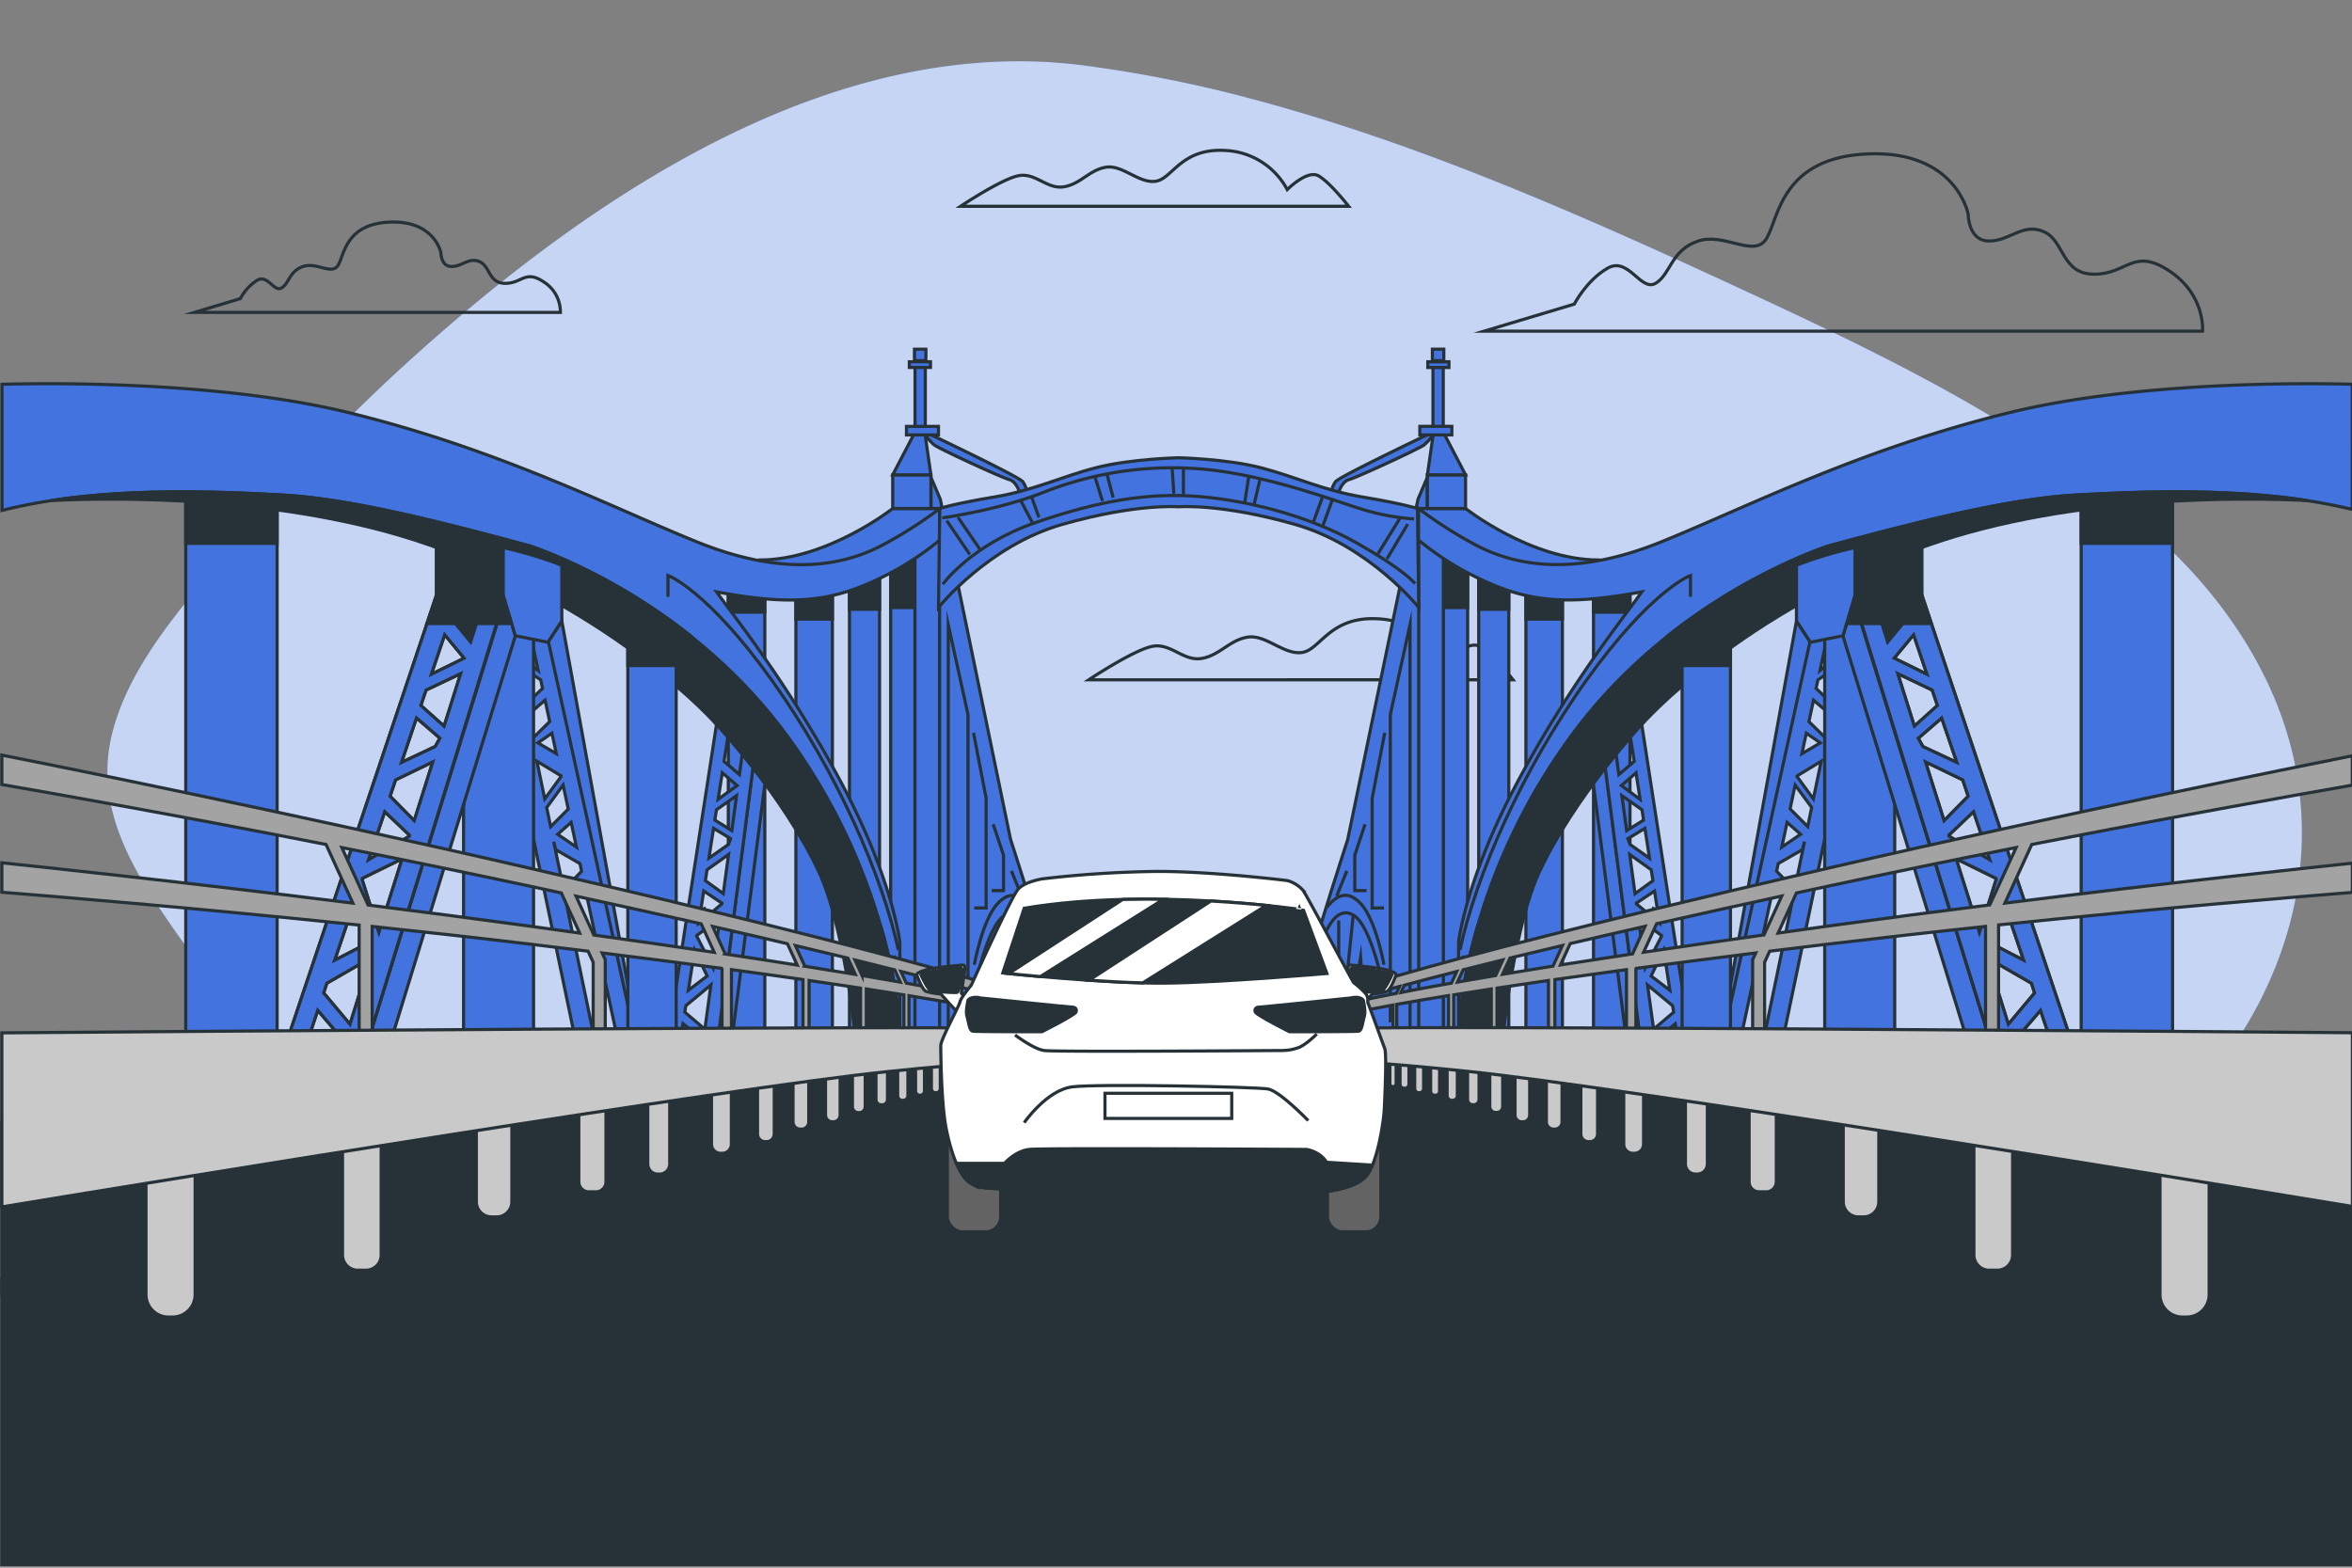 <svg xmlns="http://www.w3.org/2000/svg" viewBox="0 0 750 500"><rect x="0" y="0" width="750" height="500" fill="#808080" stroke="none"/><g id="freepik--background-simple--inject-16"><path d="M680.43,164.7c-37.32-31.27-82-52.49-126.27-73-49.65-23-101.47-45.92-154.66-60.07a415.13,415.13,0,0,0-54-10.77c-80.14-10.31-156.82,42-212.31,91.77a578.64,578.64,0,0,0-61.5,64.28C58.06,193.65,41.74,211.54,36,233c-6.78,25.17,7.38,46.26,21.49,66.29,11.31,16.06,23,31.2,37.22,45.08A304.8,304.8,0,0,0,212,415.47c82.13,27.08,173.31,16.81,257.66,7q7.14-.82,14.27-1.72c52.08-6.55,103.84-11,153.43-29.27,72-26.54,120.5-104.47,84.47-176.28C712,195.52,697.51,179,680.43,164.7Z" style="fill:#4273DF"></path><path d="M680.43,164.7c-37.32-31.27-82-52.49-126.27-73-49.65-23-101.47-45.92-154.66-60.07a415.13,415.13,0,0,0-54-10.77c-80.14-10.31-156.82,42-212.31,91.77a578.64,578.64,0,0,0-61.5,64.28C58.06,193.65,41.74,211.54,36,233c-6.78,25.17,7.38,46.26,21.49,66.29,11.31,16.06,23,31.2,37.22,45.08A304.8,304.8,0,0,0,212,415.47c82.13,27.08,173.31,16.81,257.66,7q7.14-.82,14.27-1.72c52.08-6.55,103.84-11,153.43-29.27,72-26.54,120.5-104.47,84.47-176.28C712,195.52,697.51,179,680.43,164.7Z" style="fill:#fff;opacity:0.7"></path></g><g id="freepik--Clouds--inject-16"><path d="M461.06,211a25.76,25.76,0,0,0-21.41-13.62c-15.57-1-18.49,9.73-24.33,10.7s-11.68-5.83-17.52-4.86S389,209,383.2,210s-9.73-4.87-15.57-3.89-20.44,10.7-20.44,10.7H482.47s-6.81-8.76-10.7-10.7S461.06,211,461.06,211Z" style="fill:none;stroke:#263238;stroke-miterlimit:10"></path><path d="M627.6,68.24S623.77,48.11,596,49.07s-28.76,20.13-32.6,26.84-13.42-1.92-22,1-8.63,10.54-13.42,13.42-8.63-8.63-15.34-4.8S502,97,502,97l-28.75,8.62h229.1s1-11.5-10.54-19.17-13.42,1-24,1-9.42-10.71-16.13-13.58-10.71,3-17.42,3S627.6,68.24,627.6,68.24Z" style="fill:none;stroke:#263238;stroke-miterlimit:10"></path><path d="M140.59,80.6s-2-10.25-16.12-9.77-14.65,10.26-16.6,13.68-6.84-1-11.23.48-4.39,5.38-6.84,6.84S85.41,87.44,82,89.39a15.59,15.59,0,0,0-5.37,5.86L62,99.64h116.7a11.32,11.32,0,0,0-5.37-9.76c-5.86-3.91-6.83.49-12.2.49s-4.8-5.46-8.22-6.92S147.42,85,144,85,140.59,80.6,140.59,80.6Z" style="fill:none;stroke:#263238;stroke-miterlimit:10"></path><path d="M410.47,60.47A23.57,23.57,0,0,0,390.88,48c-14.24-.89-16.91,8.9-22.25,9.79s-10.69-5.34-16-4.45-8,5.34-13.35,6.23S330.35,55.13,325,56s-18.69,9.79-18.69,9.79H430.06s-6.24-8-9.8-9.79S410.47,60.47,410.47,60.47Z" style="fill:none;stroke:#263238;stroke-miterlimit:10"></path></g><g id="freepik--Bridge--inject-16"><polygon points="0.59 412.75 357.39 338.18 346.41 332.62 310.02 334.72 0.59 358.02 0.59 412.75" style="fill:#263238;stroke:#263238;stroke-miterlimit:10"></polygon><polygon points="750.13 343.58 447.68 333.06 410.38 330.96 399.14 336.52 750.13 410.1 750.13 343.58" style="fill:#263238;stroke:#263238;stroke-miterlimit:10"></polygon><path d="M750.13,407.3c-39.8-9.89-162-39.9-228.38-52.18C441.65,340.31,402.3,337.7,402.3,337.7H350.37S311,340.31,230.91,355.12C163.37,367.61,38.2,398.43.59,407.79V499H750.13Z" style="fill:#263238;stroke:#263238;stroke-miterlimit:10"></path><path d="M295.07,137.81s30.05,14.26,31.1,15.84a10.49,10.49,0,0,1,1.4,3.33l-2.28.7s-.87-4-3.5-4.73-21.92-9.64-23.85-11a18.76,18.76,0,0,1-3.79-4.56Z" style="fill:#4273DF;stroke:#263238;stroke-miterlimit:10"></path><path d="M296.84,152.17l3,7.05,22.4,108.47s10.57,32.72,12.33,40,2.7,24.31,2.7,24.31h-40Z" style="fill:#4273DF;stroke:#263238;stroke-miterlimit:10"></path><rect x="232.24" y="185.73" width="11.64" height="144.4" style="fill:#4273DF;stroke:#263238;stroke-miterlimit:10"></rect><rect x="232.24" y="185.73" width="11.64" height="9.52" style="fill:#263238;stroke:#263238;stroke-miterlimit:10"></rect><rect x="253.79" y="185.73" width="11.64" height="144.4" style="fill:#4273DF;stroke:#263238;stroke-miterlimit:10"></rect><rect x="253.79" y="185.73" width="11.64" height="11.73" style="fill:#263238;stroke:#263238;stroke-miterlimit:10"></rect><rect x="270.88" y="181.34" width="9.59" height="148.78" style="fill:#4273DF;stroke:#263238;stroke-miterlimit:10"></rect><rect x="270.88" y="181.34" width="9.59" height="12.99" style="fill:#263238;stroke:#263238;stroke-miterlimit:10"></rect><rect x="284.01" y="169.43" width="7.85" height="160.69" style="fill:#4273DF;stroke:#263238;stroke-miterlimit:10"></rect><rect x="284.01" y="169.43" width="7.85" height="24.35" style="fill:#263238;stroke:#263238;stroke-miterlimit:10"></rect><rect x="291.76" y="169.43" width="7.85" height="160.69" style="fill:#4273DF;stroke:#263238;stroke-miterlimit:10"></rect><path d="M299.67,162.18h-15S263.8,178.6,242.26,178.6v10.54s23.78-.22,39.49-9.2S299.67,162.18,299.67,162.18Z" style="fill:#4273DF;stroke:#263238;stroke-miterlimit:10"></path><rect x="59.23" y="154.61" width="29.14" height="193.96" style="fill:#4273DF;stroke:#263238;stroke-miterlimit:10"></rect><rect x="59.23" y="154.61" width="29.14" height="18.7" style="fill:#263238;stroke:#263238;stroke-miterlimit:10"></rect><polygon points="241.97 230.25 228.51 334.55 232.97 334.75 245.62 236.75 241.97 230.25" style="fill:#4273DF;stroke:#263238;stroke-miterlimit:10"></polygon><path d="M238,230.74l-2.21,16.31-4.91-4.22,2-12.75-4.25,0L212.43,335.2l4.11-.71,1.25-8,6.47,5.36L224,334l4.53.57L242,230.25Zm-10.6,78-5.24-10.17,0-.2,7.35-5.33Zm-1.9,2.55-6,4.56,2-12.85Zm4.68-23-7.37,6.15,1.6-10.26,5.8,3.88Zm-5.25-7.41.54-3.48,6.85-4.88L230.63,285Zm1.12-7.18,1.49-9.51,5.41,3.27-.64,1.85Zm1.9-12.15.52-3.29,6.4-4.51-1.51,11.17Zm7.1-11L229,254.92l1.32-8.45Zm-10.29,77.7-6.39-5.42.33-2.07,8-6.63Z" style="fill:#4273DF;stroke:#263238;stroke-miterlimit:10"></path><polygon points="174.7 204.88 200.5 331.17 200.5 315.76 179.15 198.07 174.7 204.88" style="fill:#4273DF;stroke:#263238;stroke-miterlimit:10"></polygon><path d="M174,200.64l-11.21-3.47L157,204.71l26.5,127,19.58,2Zm-1,18.92-5.41,5.16-2.67-12.85,7.49,4.95Zm.81,3.76,1.47,6.84-5.45,5.34-1.55-7.45ZM176,233.85l1.4,6.52-5.88-3.44Zm2.93,13.6,0,.21-5.22,7.14-2.5-12Zm.63,2.94,1.65,7.65-5.62,5.62-1.27-6.1Zm2.56,11.9,1.7,7.89-6-4.09ZM177.21,271l7.72,4.44.53,2.44-5.72,5.89-3.18-15.33Zm-8-68.3,2.41,11.17-7.74-6.28-1.4-6.73Zm11.45,85.77,5.7-6.17,10.79,50.08-7.55-.82Z" style="fill:#4273DF;stroke:#263238;stroke-miterlimit:10"></path><rect x="147.82" y="175.21" width="22.32" height="164.12" style="fill:#4273DF;stroke:#263238;stroke-miterlimit:10"></rect><path d="M271.78,188.13a93.7,93.7,0,0,0,27.89-15.88V162.18a133.67,133.67,0,0,1-17.92,11.48c-16.6,9-36.75,8.43-59.69-.9-27.86-11.32-63.4-29.57-111-41.19-42.34-10.33-98.44-9.34-110.42-9v40.23c27-6.81,58.6-6.69,89.89-4.89,21.84,1.25,51.81,9,78.85,16.32,12.34,4.37,53,21.11,81.92,60.77,34.48,47.26,35.64,93.75,35.64,93.75V300.48s-2.24-19.93-18.51-50.53-33.4-52.13-38.44-59.11l-1.49-2.07C247.75,192.35,259.54,192.31,271.78,188.13Z" style="fill:#4273DF;stroke:#263238;stroke-miterlimit:10"></path><path d="M213,190.36v-6.82S225.4,188,246.15,217s35.28,62.55,40.32,86" style="fill:#4273DF;stroke:#263238;stroke-miterlimit:10"></path><path d="M286.89,328.76s-1.16-46.49-35.64-93.75c-28.93-39.66-69.58-56.4-81.92-60.77-27-7.31-57-15.07-78.85-16.32-25.37-1.46-51-1.82-74.12,1.73,19.38-1,74.81-1.84,120.4,14.11,60.18,21.05,91.9,57.51,91.9,57.51S249.71,253.8,261,277.81c8.14,17.35,11.56,51.29,11.56,51.29h14.36v-.34Z" style="fill:#263238;stroke:#263238;stroke-miterlimit:10"></path><path d="M139.13,174.65v15.12l3.85,13,10.38,2.07,4.45-6.81V180.28A129.38,129.38,0,0,0,139.13,174.65Z" style="fill:#263238;stroke:#263238;stroke-miterlimit:10"></path><polygon points="160.89 191.17 115.71 337.4 122.53 338.88 164.33 202.81 160.89 191.17" style="fill:#4273DF;stroke:#263238;stroke-miterlimit:10"></polygon><rect x="200.2" y="201.03" width="15.42" height="132.22" style="fill:#4273DF;stroke:#263238;stroke-miterlimit:10"></rect><rect x="200.2" y="201.03" width="15.42" height="11.24" style="fill:#263238;stroke:#263238;stroke-miterlimit:10"></rect><path d="M157.81,180.28l-7.73,24.49L143.66,197l6.44-19.07-6.52-1.19L90.81,334.14h6.52l4-11.91,8.53,9.95-1,3.14,6.82,2.08L164,180.58Zm-37,117.15-5.37-17,.1-.3,12.7-6.24Zm-3.61,3.42-10.49,5.41L113.24,287Zm13.3-34.13-13,7.51,5.18-15.36,7.9,7.5Zm-6.12-12.78,1.76-5.21L138,243l-5.92,18.76Zm3.63-10.76,4.8-14.21,7.47,6.45-1.49,2.67ZM134.19,225l1.66-4.91,11.05-5.25-5.29,16.78ZM148,209.92l-10.47,5.15,4.27-12.64Zm-36.4,116.77-8.39-10,1-3.1,14-8.08Z" style="fill:#4273DF;stroke:#263238;stroke-miterlimit:10"></path><path d="M157.81,180.28l-7.73,24.49L143.66,197l6.44-19.07-6.52-1.19L90.81,334.14h6.52l4-11.91,8.53,9.95-1,3.14,6.82,2.08L164,180.58Zm-37,117.15-5.37-17,.1-.3,12.7-6.24Zm-3.61,3.42-10.49,5.41L113.24,287Zm13.3-34.13-13,7.51,5.18-15.36,7.9,7.5Zm-6.12-12.78,1.76-5.21L138,243l-5.92,18.76Zm3.63-10.76,4.8-14.21,7.47,6.45-1.49,2.67ZM134.19,225l1.66-4.91,11.05-5.25-5.29,16.78ZM148,209.92l-10.47,5.15,4.27-12.64Zm-36.4,116.77-8.39-10,1-3.1,14-8.08Z" style="fill:#4273DF;stroke:#263238;stroke-miterlimit:10"></path><polygon points="145.23 198.88 143.66 196.98 150.1 177.91 143.58 176.72 136.15 198.88 145.23 198.88" style="fill:#263238;stroke:#263238;stroke-miterlimit:10"></polygon><polygon points="157.81 180.28 151.94 198.88 158.39 198.88 164.03 180.57 157.81 180.28" style="fill:#263238;stroke:#263238;stroke-miterlimit:10"></polygon><polygon points="163.17 198.88 160.89 191.17 158.51 198.88 163.17 198.88" style="fill:#263238;stroke:#263238;stroke-miterlimit:10"></polygon><polyline points="308.67 326.08 308.67 227.93 302.38 199.23 302.38 328.6" style="fill:#4273DF;stroke:#263238;stroke-miterlimit:10"></polyline><polyline points="310.43 233.71 314.46 254.6 314.46 289.59 310.68 289.59" style="fill:#4273DF;stroke:#263238;stroke-miterlimit:10"></polyline><polyline points="316.72 262.91 319.99 272.73 319.99 284.05 316.22 284.05" style="fill:#4273DF;stroke:#263238;stroke-miterlimit:10"></polyline><line x1="322.51" y1="277.76" x2="325.78" y2="285.81" style="fill:#4273DF;stroke:#263238;stroke-miterlimit:10"></line><path d="M310.68,307.71s2.52-14.1,7.3-19.38,8.56-2,11.07,1.26" style="fill:#4273DF;stroke:#263238;stroke-miterlimit:10"></path><path d="M310.68,316s3.78-20.63,9.82-24.16,10.32,6.8,12.08,16.87" style="fill:#4273DF;stroke:#263238;stroke-miterlimit:10"></path><line x1="320.5" y1="291.85" x2="322.91" y2="315.58" style="fill:#4273DF;stroke:#263238;stroke-miterlimit:10"></line><line x1="325.11" y1="293.56" x2="325.11" y2="326.22" style="fill:#4273DF;stroke:#263238;stroke-miterlimit:10"></line><polyline points="316.67 326.95 318.14 305.31 321.07 322.92" style="fill:#4273DF;stroke:#263238;stroke-miterlimit:10"></polyline><path d="M327.31,320l.74-14.68s4.64,10.3,3.3,20.92" style="fill:#4273DF;stroke:#263238;stroke-miterlimit:10"></path><rect x="284.67" y="151.44" width="12.17" height="10.74" style="fill:#4273DF;stroke:#263238;stroke-miterlimit:10"></rect><polygon points="284.67 151.44 291.78 137.81 294.88 137.81 296.84 151.44 284.67 151.44" style="fill:#4273DF;stroke:#263238;stroke-miterlimit:10"></polygon><rect x="291.78" y="117.02" width="3.28" height="20.79" style="fill:#4273DF;stroke:#263238;stroke-miterlimit:10"></rect><rect x="289.96" y="115.38" width="6.75" height="1.82" style="fill:#4273DF;stroke:#263238;stroke-miterlimit:10"></rect><rect x="291.6" y="111.37" width="3.65" height="3.65" style="fill:#4273DF;stroke:#263238;stroke-miterlimit:10"></rect><rect x="289.05" y="135.99" width="10.21" height="2.73" style="fill:#4273DF;stroke:#263238;stroke-miterlimit:10"></rect><path d="M160.47,174.65v15.12l3.86,13,10.37,2.07,4.45-6.81V180.28A128.87,128.87,0,0,0,160.47,174.65Z" style="fill:#4273DF;stroke:#263238;stroke-miterlimit:10"></path><path d="M456.94,137.81s-30.05,14.26-31.1,15.84a10.38,10.38,0,0,0-1.41,3.33l2.28.7s.88-4,3.51-4.73,21.91-9.64,23.84-11a18.5,18.5,0,0,0,3.79-4.56Z" style="fill:#4273DF;stroke:#263238;stroke-miterlimit:10"></path><path d="M455.17,152.17l-3,7.05-22.4,108.47s-10.58,32.72-12.34,40-2.7,24.31-2.7,24.31h40Z" style="fill:#4273DF;stroke:#263238;stroke-miterlimit:10"></path><rect x="508.12" y="185.73" width="11.64" height="144.4" transform="translate(1027.89 515.86) rotate(180)" style="fill:#4273DF;stroke:#263238;stroke-miterlimit:10"></rect><rect x="508.12" y="185.73" width="11.64" height="9.52" transform="translate(1027.89 380.98) rotate(180)" style="fill:#263238;stroke:#263238;stroke-miterlimit:10"></rect><rect x="486.57" y="185.73" width="11.64" height="144.4" transform="translate(984.79 515.86) rotate(180)" style="fill:#4273DF;stroke:#263238;stroke-miterlimit:10"></rect><rect x="486.57" y="185.73" width="11.64" height="11.73" transform="translate(984.79 383.18) rotate(180)" style="fill:#263238;stroke:#263238;stroke-miterlimit:10"></rect><rect x="471.54" y="181.34" width="9.59" height="148.78" transform="translate(952.66 511.47) rotate(180)" style="fill:#4273DF;stroke:#263238;stroke-miterlimit:10"></rect><rect x="471.54" y="181.34" width="9.59" height="12.99" transform="translate(952.66 375.68) rotate(180)" style="fill:#263238;stroke:#263238;stroke-miterlimit:10"></rect><rect x="460.14" y="169.43" width="7.85" height="160.69" transform="translate(928.14 499.56) rotate(180)" style="fill:#4273DF;stroke:#263238;stroke-miterlimit:10"></rect><rect x="460.14" y="169.43" width="7.85" height="24.35" transform="translate(928.14 363.22) rotate(180)" style="fill:#263238;stroke:#263238;stroke-miterlimit:10"></rect><rect x="452.39" y="169.43" width="7.85" height="160.69" transform="translate(912.64 499.56) rotate(180)" style="fill:#4273DF;stroke:#263238;stroke-miterlimit:10"></rect><path d="M452.33,162.18h15s20.87,16.42,42.42,16.42v10.54s-23.79-.22-39.5-9.2S452.33,162.18,452.33,162.18Z" style="fill:#4273DF;stroke:#263238;stroke-miterlimit:10"></path><rect x="663.63" y="154.61" width="29.14" height="193.96" transform="translate(1356.41 503.18) rotate(180)" style="fill:#4273DF;stroke:#263238;stroke-miterlimit:10"></rect><rect x="663.63" y="154.61" width="29.14" height="18.7" transform="translate(1356.41 327.91) rotate(180)" style="fill:#263238;stroke:#263238;stroke-miterlimit:10"></rect><polygon points="510.04 230.25 523.5 334.55 519.03 334.75 506.39 236.75 510.04 230.25" style="fill:#4273DF;stroke:#263238;stroke-miterlimit:10"></polygon><path d="M514,230.74l2.22,16.31,4.9-4.22-2-12.75,4.25,0,16.2,105.16-4.12-.71-1.25-8-6.47,5.36L528,334l-4.53.57L510,230.25Zm10.6,78,5.24-10.17,0-.2-7.34-5.33Zm1.9,2.55,6,4.56-2-12.85Zm-4.68-23,7.38,6.15-1.61-10.26-5.8,3.88Zm5.26-7.41-.55-3.48-6.85-4.88,1.7,12.5ZM526,273.71l-1.48-9.51-5.42,3.27.65,1.85Zm-1.9-12.15-.51-3.29-6.41-4.51,1.52,11.17Zm-7.09-11,6,4.39-1.32-8.45Zm10.29,77.7,6.38-5.42-.32-2.07-8-6.63Z" style="fill:#4273DF;stroke:#263238;stroke-miterlimit:10"></path><polygon points="577.3 204.88 551.51 331.17 551.51 315.76 572.85 198.07 577.3 204.88" style="fill:#4273DF;stroke:#263238;stroke-miterlimit:10"></polygon><path d="M578.05,200.64l11.22-3.47,5.71,7.54-26.51,127-19.58,2Zm1.05,18.92,5.42,5.16,2.66-12.85-7.48,4.95Zm-.81,3.76-1.47,6.84,5.46,5.34,1.55-7.45ZM576,233.85l-1.41,6.52,5.88-3.44Zm-2.93,13.6-.05.21,5.22,7.14,2.5-12Zm-.64,2.94L570.82,258l5.62,5.62,1.26-6.1Zm-2.56,11.9-1.7,7.89,6-4.09Zm4.89,8.69-7.72,4.44-.52,2.44,5.72,5.89,3.18-15.33Zm8-68.3-2.4,11.17,7.74-6.28,1.39-6.73Zm-11.45,85.77-5.69-6.17-10.79,50.08,7.54-.82Z" style="fill:#4273DF;stroke:#263238;stroke-miterlimit:10"></path><rect x="581.86" y="175.21" width="22.32" height="164.12" transform="translate(1186.04 514.55) rotate(180)" style="fill:#4273DF;stroke:#263238;stroke-miterlimit:10"></rect><path d="M750.09,122.55c-14.3-.37-68.13-1-109.09,9-47.65,11.62-83.2,29.87-111.06,41.19-22.94,9.33-43.08,9.88-59.69.9a134.5,134.5,0,0,1-17.92-11.48v10.07a93.7,93.7,0,0,0,27.89,15.88c12.24,4.18,24,4.22,43.34.64l-1.5,2.07c-5,7-22.17,28.5-38.44,59.11s-18.51,50.53-18.51,50.53v28.28s1.17-46.49,35.65-93.75c28.93-39.66,69.58-56.4,81.92-60.77,27-7.31,57-15.07,78.85-16.32,30.78-1.77,61.86-1.9,88.56,4.58Z" style="fill:#4273DF;stroke:#263238;stroke-miterlimit:10"></path><path d="M539.06,190.36v-6.82S526.61,188,505.85,217s-35.27,62.55-40.31,86" style="fill:#4273DF;stroke:#263238;stroke-miterlimit:10"></path><path d="M465.11,328.76s1.17-46.49,35.65-93.75c28.93-39.66,69.58-56.4,81.92-60.77,27-7.31,57-15.07,78.85-16.32,25.37-1.46,51-1.82,74.12,1.73-19.39-1-74.82-1.84-120.4,14.11-60.18,21.05-91.9,57.51-91.9,57.51S502.3,253.8,491,277.81c-8.13,17.35-11.56,51.29-11.56,51.29H465.11v-.34Z" style="fill:#263238;stroke:#263238;stroke-miterlimit:10"></path><path d="M612.87,174.65v15.12l-3.85,13-10.38,2.07-4.44-6.81V180.28A129,129,0,0,1,612.87,174.65Z" style="fill:#263238;stroke:#263238;stroke-miterlimit:10"></path><polygon points="591.11 191.17 636.29 337.4 629.48 338.88 587.67 202.81 591.11 191.17" style="fill:#4273DF;stroke:#263238;stroke-miterlimit:10"></polygon><rect x="536.39" y="201.03" width="15.42" height="132.22" style="fill:#4273DF;stroke:#263238;stroke-miterlimit:10"></rect><rect x="536.39" y="201.03" width="15.42" height="11.24" style="fill:#263238;stroke:#263238;stroke-miterlimit:10"></rect><path d="M594.2,180.28l7.73,24.49,6.42-7.79-6.44-19.07,6.52-1.19L661.2,334.14h-6.53l-4-11.91-8.53,9.95,1,3.14-6.82,2.08L588,180.58Zm37,117.15,5.36-17-.1-.3-12.7-6.24Zm3.6,3.42,10.5,5.41L638.76,287Zm-13.29-34.13,13,7.51-5.19-15.36-7.89,7.5Zm6.11-12.78-1.75-5.21L614,243l5.92,18.76ZM624,243.18,619.15,229l-7.46,6.45,1.48,2.67ZM617.81,225l-1.66-4.91-11-5.25,5.3,16.78ZM604,209.92l10.48,5.15-4.27-12.64Zm36.41,116.77,8.38-10-1-3.1-14-8.08Z" style="fill:#4273DF;stroke:#263238;stroke-miterlimit:10"></path><path d="M594.2,180.28l7.73,24.49,6.42-7.79-6.44-19.07,6.52-1.19L661.2,334.14h-6.53l-4-11.91-8.53,9.95,1,3.14-6.82,2.08L588,180.58Zm37,117.15,5.36-17-.1-.3-12.7-6.24Zm3.6,3.42,10.5,5.41L638.76,287Zm-13.29-34.13,13,7.51-5.19-15.36-7.89,7.5Zm6.11-12.78-1.75-5.21L614,243l5.92,18.76ZM624,243.18,619.15,229l-7.46,6.45,1.48,2.67ZM617.81,225l-1.66-4.91-11-5.25,5.3,16.78ZM604,209.92l10.48,5.15-4.27-12.64Zm36.41,116.77,8.38-10-1-3.1-14-8.08Z" style="fill:#4273DF;stroke:#263238;stroke-miterlimit:10"></path><polygon points="606.78 198.88 608.35 196.98 601.9 177.91 608.43 176.72 615.86 198.88 606.78 198.88" style="fill:#263238;stroke:#263238;stroke-miterlimit:10"></polygon><polygon points="594.2 180.28 600.07 198.88 593.61 198.88 587.97 180.57 594.2 180.28" style="fill:#263238;stroke:#263238;stroke-miterlimit:10"></polygon><polygon points="588.84 198.88 591.11 191.17 593.5 198.88 588.84 198.88" style="fill:#263238;stroke:#263238;stroke-miterlimit:10"></polygon><polyline points="443.34 326.08 443.34 227.93 449.63 199.23 449.63 328.6" style="fill:#4273DF;stroke:#263238;stroke-miterlimit:10"></polyline><polyline points="441.57 233.71 437.55 254.6 437.55 289.59 441.32 289.59" style="fill:#4273DF;stroke:#263238;stroke-miterlimit:10"></polyline><polyline points="435.28 262.91 432.01 272.73 432.01 284.05 435.79 284.05" style="fill:#4273DF;stroke:#263238;stroke-miterlimit:10"></polyline><line x1="429.49" y1="277.76" x2="426.22" y2="285.81" style="fill:#4273DF;stroke:#263238;stroke-miterlimit:10"></line><path d="M441.32,307.71s-2.51-14.1-7.3-19.38-8.55-2-11.07,1.26" style="fill:#4273DF;stroke:#263238;stroke-miterlimit:10"></path><path d="M441.32,316s-3.77-20.63-9.81-24.16-10.32,6.8-12.08,16.87" style="fill:#4273DF;stroke:#263238;stroke-miterlimit:10"></path><line x1="431.51" y1="291.85" x2="429.09" y2="315.58" style="fill:#4273DF;stroke:#263238;stroke-miterlimit:10"></line><line x1="426.89" y1="293.56" x2="426.89" y2="326.22" style="fill:#4273DF;stroke:#263238;stroke-miterlimit:10"></line><polyline points="435.33 326.95 433.86 305.31 430.93 322.92" style="fill:#4273DF;stroke:#263238;stroke-miterlimit:10"></polyline><path d="M424.69,320,424,305.3s-4.64,10.3-3.31,20.92" style="fill:#4273DF;stroke:#263238;stroke-miterlimit:10"></path><rect x="455.17" y="151.44" width="12.17" height="10.74" transform="translate(922.5 313.62) rotate(180)" style="fill:#4273DF;stroke:#263238;stroke-miterlimit:10"></rect><polygon points="467.33 151.44 460.22 137.81 457.12 137.81 455.17 151.44 467.33 151.44" style="fill:#4273DF;stroke:#263238;stroke-miterlimit:10"></polygon><rect x="456.94" y="117.02" width="3.28" height="20.79" transform="translate(917.16 254.83) rotate(180)" style="fill:#4273DF;stroke:#263238;stroke-miterlimit:10"></rect><rect x="455.3" y="115.38" width="6.75" height="1.82" transform="translate(917.34 232.59) rotate(180)" style="fill:#4273DF;stroke:#263238;stroke-miterlimit:10"></rect><rect x="456.76" y="111.37" width="3.65" height="3.65" transform="translate(917.16 226.39) rotate(180)" style="fill:#4273DF;stroke:#263238;stroke-miterlimit:10"></rect><rect x="452.74" y="135.99" width="10.21" height="2.73" transform="translate(915.7 274.71) rotate(180)" style="fill:#4273DF;stroke:#263238;stroke-miterlimit:10"></rect><path d="M591.53,174.65v15.12l-3.85,13-10.38,2.07-4.45-6.81V180.28A129.38,129.38,0,0,1,591.53,174.65Z" style="fill:#4273DF;stroke:#263238;stroke-miterlimit:10"></path><path d="M452,162.18s-4.53-1.5-17.38-3.64S413.05,152,402,149.16,375.84,146,375.84,146s-15.16.33-26.19,3.13-19.76,7.24-32.6,9.38-17.38,3.64-17.38,3.64l-.41,31.6s15.81-19.76,39.52-26.51,37.06-5.6,37.06-5.6,13.33-1.15,37.05,5.6,39.52,26.51,39.52,26.51Z" style="fill:#4273DF;stroke:#263238;stroke-miterlimit:10"></path><path d="M300.46,165.17s17.39-2.34,32.09-8.07a111.48,111.48,0,0,1,54-7.17c20.61,2.51,41.05,10.57,49.12,12.9a74.26,74.26,0,0,0,15.24,2.69" style="fill:none;stroke:#263238;stroke-miterlimit:10"></path><path d="M300.64,186.32s9-12.55,29.76-19.72,36.57-9.5,51.81-8.25,34.6,5.92,50.19,14.7,18.83,13.09,18.83,13.09" style="fill:none;stroke:#263238;stroke-miterlimit:10"></path><line x1="301.89" y1="166.06" x2="309.24" y2="176.82" style="fill:none;stroke:#263238;stroke-miterlimit:10"></line><line x1="305.48" y1="164.99" x2="312.47" y2="175.2" style="fill:none;stroke:#263238;stroke-miterlimit:10"></line><line x1="325.38" y1="159.43" x2="329.14" y2="166.6" style="fill:none;stroke:#263238;stroke-miterlimit:10"></line><line x1="328.96" y1="158.53" x2="331.29" y2="164.99" style="fill:none;stroke:#263238;stroke-miterlimit:10"></line><line x1="349.22" y1="152.26" x2="351.55" y2="159.79" style="fill:none;stroke:#263238;stroke-miterlimit:10"></line><line x1="352.98" y1="151.18" x2="354.96" y2="158.71" style="fill:none;stroke:#263238;stroke-miterlimit:10"></line><line x1="373.78" y1="149.57" x2="374.32" y2="157.46" style="fill:none;stroke:#263238;stroke-miterlimit:10"></line><line x1="377.37" y1="149.57" x2="377.37" y2="157.64" style="fill:none;stroke:#263238;stroke-miterlimit:10"></line><line x1="398.16" y1="152.26" x2="396.91" y2="160.33" style="fill:none;stroke:#263238;stroke-miterlimit:10"></line><line x1="401.75" y1="152.98" x2="399.95" y2="160.68" style="fill:none;stroke:#263238;stroke-miterlimit:10"></line><line x1="421.65" y1="158.71" x2="418.78" y2="166.6" style="fill:none;stroke:#263238;stroke-miterlimit:10"></line><line x1="425.05" y1="158.89" x2="421.83" y2="167.68" style="fill:none;stroke:#263238;stroke-miterlimit:10"></line><line x1="446.39" y1="165.34" x2="439.39" y2="176.64" style="fill:none;stroke:#263238;stroke-miterlimit:10"></line><line x1="448.9" y1="167.14" x2="442.26" y2="178.25" style="fill:#4273DF;stroke:#263238;stroke-miterlimit:10"></line><path d="M647.88,269.34C695.42,260,735.39,253,750.09,250.42v-9.36c-18.23,3.63-91.53,18.39-166.5,35.69-21,4.84-39.56,9.23-56,13.2l-.39-.19-.14.32c-24.68,6-44.47,11-60.35,15.27l-.13-.06-.05.11c-61.95,16.62-64.43,21.45-66.38,24.34l.48.61c-.18.23-.33.45-.48.66l.72,1c.74-.93,3.67-2.65,14.15-5.32v2.56h.28v-2.64c2.11-.53,4.52-1.11,7.28-1.72V330h.75v-5.36c2.75-.6,5.81-1.24,9.26-1.92v6.62h.91v-6.8q4.88-.94,10.73-2v9.19h1.17v-9.4c4.95-.88,10.43-1.82,16.52-2.81v12.68h1.62V317.3q5.65-.9,12-1.88v15.41h1.82V315.14q7.68-1.17,16.41-2.43v17.22h2.05V312.42q10.61-1.51,22.82-3.17V335.6h3V309.11l.12-.27c11.57-1.55,24.24-3.18,38.12-4.91l-1,2.15v34.76h3.81V306.91l1.61-3.53,18.37-2.24c17-2,34.08-3.94,50.48-5.67v33.94h4.15V295c52.15-5.44,97.07-9.13,112.81-10.38V275.3c-13.58,1.42-58,6.17-110.8,12.75Zm-224.56,52.2c-1.5.36-2.89.71-4.19,1,1.35-.44,2.8-.91,4.35-1.39Zm10.1-2.3c-3.4.73-6.44,1.42-9.16,2.07l.19-.42c2.83-.87,6-1.82,9.52-2.84Zm11.89-2.43c-3.94.77-7.51,1.5-10.77,2.19l.59-1.29c3.39-1,7.11-2,11.19-3.12Zm17.51-3.24c-5.93,1.05-11.27,2-16.1,3l1.07-2.34c5-1.36,10.59-2.82,16.75-4.38Zm14.12-2.43q-6.45,1.1-12.19,2.09l1.8-3.92q6-1.51,12.68-3.16Zm18.27-3c-5.71.91-11.06,1.78-16.09,2.61l2.37-5.19q7.85-1.9,16.74-4Zm25.39-3.9q-12.32,1.85-23,3.52l3.11-6.81c7.4-1.74,15.34-3.58,23.87-5.51Zm41.9-6.06c-14,2-26.75,3.8-38.4,5.53l4.17-9.1c12.12-2.74,25.38-5.68,39.9-8.83Zm72-9.56c-16.44,2.06-33.63,4.29-50.9,6.65Q575,296.47,567,297.59l5.84-12.79,9.88-2.12c20.42-4.38,40.86-8.54,60.18-12.36Z" style="fill:#a3a3a3;stroke:#263238;stroke-miterlimit:10"></path><path d="M695.94,367.45h1.34a7.17,7.17,0,0,1,7.17,7.17v45.44a0,0,0,0,1,0,0H688.77a0,0,0,0,1,0,0V374.62A7.17,7.17,0,0,1,695.94,367.45Z" transform="translate(1393.22 787.51) rotate(180)" style="fill:#c9c9c9;stroke:#263238;stroke-miterlimit:10"></path><path d="M634.29,361.12h2.63a4.85,4.85,0,0,1,4.85,4.85v39.15a0,0,0,0,1,0,0H629.44a0,0,0,0,1,0,0V366A4.85,4.85,0,0,1,634.29,361.12Z" transform="translate(1271.21 766.24) rotate(180)" style="fill:#c9c9c9;stroke:#263238;stroke-miterlimit:10"></path><path d="M592.63,353.12h1.63a4.85,4.85,0,0,1,4.85,4.85v30.15a0,0,0,0,1,0,0H587.77a0,0,0,0,1,0,0V358A4.85,4.85,0,0,1,592.63,353.12Z" transform="translate(1186.88 741.24) rotate(180)" style="fill:#c9c9c9;stroke:#263238;stroke-miterlimit:10"></path><path d="M561,349.12h2.26a3.2,3.2,0,0,1,3.2,3.2v27.8a0,0,0,0,1,0,0h-8.67a0,0,0,0,1,0,0v-27.8A3.2,3.2,0,0,1,561,349.12Z" transform="translate(1124.21 729.24) rotate(180)" style="fill:#c9c9c9;stroke:#263238;stroke-miterlimit:10"></path><path d="M540.64,346.79h.6a3.2,3.2,0,0,1,3.2,3.2v24.47a0,0,0,0,1,0,0h-7a0,0,0,0,1,0,0V350A3.2,3.2,0,0,1,540.64,346.79Z" transform="translate(1081.88 721.24) rotate(-180)" style="fill:#c9c9c9;stroke:#263238;stroke-miterlimit:10"></path><path d="M520.67,343.45h.54a2.9,2.9,0,0,1,2.9,2.9v21.48a0,0,0,0,1,0,0h-6.33a0,0,0,0,1,0,0V346.35a2.9,2.9,0,0,1,2.9-2.9Z" transform="translate(1041.88 711.28) rotate(180)" style="fill:#c9c9c9;stroke:#263238;stroke-miterlimit:10"></path><path d="M506.54,342.79H507a2.44,2.44,0,0,1,2.44,2.44v18.89a0,0,0,0,1,0,0h-5.33a0,0,0,0,1,0,0V345.23A2.44,2.44,0,0,1,506.54,342.79Z" transform="translate(1013.54 706.91) rotate(180)" style="fill:#c9c9c9;stroke:#263238;stroke-miterlimit:10"></path><path d="M495.39,342.12h.43a2.29,2.29,0,0,1,2.29,2.29v15.71a0,0,0,0,1,0,0h-5a0,0,0,0,1,0,0V344.41A2.29,2.29,0,0,1,495.39,342.12Z" transform="translate(991.21 702.24) rotate(180)" style="fill:#c9c9c9;stroke:#263238;stroke-miterlimit:10"></path><path d="M485.24,340.45h.4a2.13,2.13,0,0,1,2.13,2.13v15.2a0,0,0,0,1,0,0H483.1a0,0,0,0,1,0,0v-15.2a2.13,2.13,0,0,1,2.13-2.13Z" transform="translate(970.88 698.24) rotate(180)" style="fill:#c9c9c9;stroke:#263238;stroke-miterlimit:10"></path><path d="M477,340.79h.35a1.86,1.86,0,0,1,1.86,1.86v12.16a0,0,0,0,1,0,0H475.1a0,0,0,0,1,0,0V342.65a1.86,1.86,0,0,1,1.86-1.86Z" transform="translate(954.27 695.6) rotate(180)" style="fill:#c9c9c9;stroke:#263238;stroke-miterlimit:10"></path><path d="M469.66,340H470a1.67,1.67,0,0,1,1.67,1.67v10.72a0,0,0,0,1,0,0H468a0,0,0,0,1,0,0V341.65A1.67,1.67,0,0,1,469.66,340Z" transform="translate(939.64 692.35) rotate(-180)" style="fill:#c9c9c9;stroke:#263238;stroke-miterlimit:10"></path><path d="M463,339.77h.28a1.49,1.49,0,0,1,1.49,1.49v9.69a0,0,0,0,1,0,0h-3.25a0,0,0,0,1,0,0v-9.69A1.49,1.49,0,0,1,463,339.77Z" transform="translate(926.23 690.72) rotate(180)" style="fill:#c9c9c9;stroke:#263238;stroke-miterlimit:10"></path><path d="M457.51,338.15h.24a1.3,1.3,0,0,1,1.3,1.3v9.87a0,0,0,0,1,0,0H456.2a0,0,0,0,1,0,0v-9.87A1.3,1.3,0,0,1,457.51,338.15Z" transform="translate(915.25 687.47) rotate(-180)" style="fill:#c9c9c9;stroke:#263238;stroke-miterlimit:10"></path><path d="M452.43,337.33h.24a1.3,1.3,0,0,1,1.3,1.3v9.87a0,0,0,0,1,0,0h-2.84a0,0,0,0,1,0,0v-9.87A1.3,1.3,0,0,1,452.43,337.33Z" transform="translate(905.09 685.84) rotate(180)" style="fill:#c9c9c9;stroke:#263238;stroke-miterlimit:10"></path><path d="M447.75,335.91H448a1.3,1.3,0,0,1,1.3,1.3v9.87a0,0,0,0,1,0,0h-2.84a0,0,0,0,1,0,0v-9.87A1.3,1.3,0,0,1,447.75,335.91Z" transform="translate(895.75 683) rotate(-180)" style="fill:#c9c9c9;stroke:#263238;stroke-miterlimit:10"></path><path d="M444.1,335.37h.17a.91.91,0,0,1,.91.91v10.26a0,0,0,0,1,0,0h-2a0,0,0,0,1,0,0V336.28A.91.91,0,0,1,444.1,335.37Z" transform="translate(888.38 681.92) rotate(180)" style="fill:#c9c9c9;stroke:#263238;stroke-miterlimit:10"></path><path d="M440.75,334.72h.17a.91.91,0,0,1,.91.91V345.9a0,0,0,0,1,0,0h-2a0,0,0,0,1,0,0V335.63A.91.91,0,0,1,440.75,334.72Z" transform="translate(881.67 680.62) rotate(180)" style="fill:#c9c9c9;stroke:#263238;stroke-miterlimit:10"></path><path d="M437.61,334.07h.17a.91.91,0,0,1,.91.91v10.26a0,0,0,0,1,0,0h-2a0,0,0,0,1,0,0V335A.91.91,0,0,1,437.61,334.07Z" transform="translate(875.39 679.32) rotate(-180)" style="fill:#c9c9c9;stroke:#263238;stroke-miterlimit:10"></path><path d="M434.26,333.53h.17a.91.91,0,0,1,.91.91v10.26a0,0,0,0,1,0,0h-2a0,0,0,0,1,0,0V334.44a.91.91,0,0,1,.91-.91Z" transform="translate(868.68 678.24) rotate(-180)" style="fill:#c9c9c9;stroke:#263238;stroke-miterlimit:10"></path><path d="M431.44,333h.17a.91.91,0,0,1,.91.91v10.26a0,0,0,0,1,0,0h-2a0,0,0,0,1,0,0V333.9A.91.91,0,0,1,431.44,333Z" transform="translate(863.06 677.16) rotate(-180)" style="fill:#c9c9c9;stroke:#263238;stroke-miterlimit:10"></path><path d="M428.85,332.77H429a.91.91,0,0,1,.91.91v10.26a0,0,0,0,1,0,0h-2a0,0,0,0,1,0,0V333.69A.91.91,0,0,1,428.85,332.77Z" transform="translate(857.86 676.72) rotate(180)" style="fill:#c9c9c9;stroke:#263238;stroke-miterlimit:10"></path><path d="M426.36,332.45h.17a.91.91,0,0,1,.91.91v10.26a0,0,0,0,1,0,0h-2a0,0,0,0,1,0,0V333.36a.91.91,0,0,1,.91-.91Z" transform="translate(852.88 676.07) rotate(180)" style="fill:#c9c9c9;stroke:#263238;stroke-miterlimit:10"></path><path d="M424,331.58h.17a.91.91,0,0,1,.91.91v10.26a0,0,0,0,1,0,0h-2a0,0,0,0,1,0,0V332.49A.91.91,0,0,1,424,331.58Z" transform="translate(848.12 674.34) rotate(180)" style="fill:#c9c9c9;stroke:#263238;stroke-miterlimit:10"></path><rect x="421.11" y="331.26" width="1.46" height="11.18" transform="translate(843.68 673.69) rotate(180)" style="fill:#c9c9c9;stroke:#263238;stroke-miterlimit:10"></rect><rect x="419.16" y="330.83" width="1.46" height="11.18" transform="translate(839.79 672.83) rotate(180)" style="fill:#c9c9c9;stroke:#263238;stroke-miterlimit:10"></rect><rect x="417.11" y="330.83" width="1.46" height="11.18" transform="translate(835.67 672.83) rotate(180)" style="fill:#c9c9c9;stroke:#263238;stroke-miterlimit:10"></rect><rect x="414.94" y="331.26" width="1.46" height="10.31" transform="translate(831.35 672.83) rotate(180)" style="fill:#c9c9c9;stroke:#263238;stroke-miterlimit:10"></rect><rect x="413.1" y="332.02" width="1.46" height="9.23" transform="translate(827.67 673.26) rotate(180)" style="fill:#c9c9c9;stroke:#263238;stroke-miterlimit:10"></rect><rect x="410.94" y="331.26" width="1.46" height="9.66" transform="translate(823.34 672.18) rotate(180)" style="fill:#c9c9c9;stroke:#263238;stroke-miterlimit:10"></rect><polygon points="410.94 340.92 394.76 339.16 410.88 333.53 410.94 340.92" style="fill:#c9c9c9;stroke:#263238;stroke-miterlimit:10"></polygon><path d="M750.13,329.38c-53.25-.42-294-2.24-317.57-1.42-26.48.93-38.09,6-38.09,6v4.18s13.67-2.69,73.95,3.6c50.07,5.22,224.14,33.59,281.71,43.05Z" style="fill:#c9c9c9;stroke:#263238;stroke-miterlimit:10"></path><path d="M351.67,329.74c-1.95-2.89-4.43-7.72-66.37-24.34l-.05-.11-.13.06c-15.89-4.26-35.68-9.3-60.35-15.27l-.15-.32-.39.19c-16.41-4-35-8.36-56-13.2C91.59,259.06,16.65,244,.59,240.83v9.39c13.65,2.36,54.52,9.54,103.38,19.12l8.55,18.71C58.1,281.27,12.67,276.44.59,275.18v9.39c14.63,1.16,60.49,4.89,113.94,10.47v34.37h4.15V295.47c16.4,1.73,33.45,3.63,50.48,5.67l18.37,2.24,1.62,3.53v33.93H193V306.08l-1-2.15c13.88,1.73,26.55,3.36,38.12,4.91l.12.27V335.6h3V309.25c8.16,1.1,15.75,2.16,22.82,3.17v17.51H258V312.71q8.73,1.26,16.41,2.43v15.69h1.83V315.42q6.35,1,12,1.88v12.94h1.62V317.56c6.09,1,11.58,1.93,16.52,2.81v9.4h1.17v-9.19q5.87,1.05,10.73,2v6.8h.92v-6.62c3.44.68,6.5,1.32,9.25,1.92V330h.76v-5.19c2.75.61,5.16,1.19,7.27,1.72v2.64h.29v-2.56c10.47,2.67,13.4,4.39,14.15,5.32l.71-1c-.15-.21-.3-.43-.48-.66ZM168.26,295.3c-17.27-2.36-34.46-4.59-50.9-6.65L109,270.32c19.32,3.82,39.76,8,60.18,12.36L179,284.8l5.84,12.79Q176.84,296.46,168.26,295.3Zm21.09,2.91-5.67-12.4c14.53,3.15,27.79,6.09,39.91,8.83l4.16,9.1C216.1,302,203.34,300.17,189.35,298.21Zm41.9,6.06-4-8.8Q240,298.36,251.1,301l3.12,6.81C247.11,306.67,239.47,305.5,231.25,304.27Zm25.39,3.9-3-6.59q8.89,2.1,16.73,4l2.37,5.19C267.7,310,262.35,309.08,256.64,308.17Zm18.27,3-2.29-5c4.48,1.09,8.7,2.15,12.69,3.16l1.79,3.92Q281.35,312.23,274.91,311.14ZM289,313.57l-1.71-3.75c6.15,1.56,11.71,3,16.74,4.38l1.08,2.34C300.31,315.61,295,314.62,289,313.57Zm17.51,3.24-1-2.22c4.08,1.11,7.8,2.15,11.19,3.12l.59,1.29C314.06,318.31,310.48,317.58,306.54,316.81Zm11.89,2.43-.55-1.19q5.3,1.53,9.52,2.84l.19.42C324.87,320.66,321.83,320,318.43,319.24Zm10.1,2.3-.16-.34c1.56.48,3,.95,4.35,1.39C331.42,322.25,330,321.9,328.53,321.54Z" style="fill:#a3a3a3;stroke:#263238;stroke-miterlimit:10"></path><path d="M46.56,367.45H62.22a0,0,0,0,1,0,0v45.44a7.17,7.17,0,0,1-7.17,7.17H53.72a7.17,7.17,0,0,1-7.17-7.17V367.45A0,0,0,0,1,46.56,367.45Z" style="fill:#c9c9c9;stroke:#263238;stroke-miterlimit:10"></path><path d="M109.22,361.12h12.33a0,0,0,0,1,0,0v39.15a4.85,4.85,0,0,1-4.85,4.85h-2.63a4.85,4.85,0,0,1-4.85-4.85V361.12A0,0,0,0,1,109.22,361.12Z" style="fill:#c9c9c9;stroke:#263238;stroke-miterlimit:10"></path><path d="M151.89,353.12h11.33a0,0,0,0,1,0,0v30.15a4.85,4.85,0,0,1-4.85,4.85h-1.63a4.85,4.85,0,0,1-4.85-4.85V353.12A0,0,0,0,1,151.89,353.12Z" style="fill:#c9c9c9;stroke:#263238;stroke-miterlimit:10"></path><path d="M184.56,349.12h8.67a0,0,0,0,1,0,0v27.8a3.2,3.2,0,0,1-3.2,3.2h-2.26a3.2,3.2,0,0,1-3.2-3.2v-27.8A0,0,0,0,1,184.56,349.12Z" style="fill:#c9c9c9;stroke:#263238;stroke-miterlimit:10"></path><path d="M206.56,346.79h7a0,0,0,0,1,0,0v24.47a3.2,3.2,0,0,1-3.2,3.2h-.6a3.2,3.2,0,0,1-3.2-3.2V346.79A0,0,0,0,1,206.56,346.79Z" style="fill:#c9c9c9;stroke:#263238;stroke-miterlimit:10"></path><path d="M226.89,343.45h6.33a0,0,0,0,1,0,0v21.48a2.9,2.9,0,0,1-2.9,2.9h-.54a2.9,2.9,0,0,1-2.9-2.9V343.45a0,0,0,0,1,0,0Z" style="fill:#c9c9c9;stroke:#263238;stroke-miterlimit:10"></path><path d="M241.56,342.79h5.33a0,0,0,0,1,0,0v18.89a2.44,2.44,0,0,1-2.44,2.44H244a2.44,2.44,0,0,1-2.44-2.44V342.79A0,0,0,0,1,241.56,342.79Z" style="fill:#c9c9c9;stroke:#263238;stroke-miterlimit:10"></path><path d="M252.89,342.12h5a0,0,0,0,1,0,0v15.71a2.29,2.29,0,0,1-2.29,2.29h-.43a2.29,2.29,0,0,1-2.29-2.29V342.12A0,0,0,0,1,252.89,342.12Z" style="fill:#c9c9c9;stroke:#263238;stroke-miterlimit:10"></path><path d="M263.23,340.45h4.67a0,0,0,0,1,0,0v15.2a2.13,2.13,0,0,1-2.13,2.13h-.4a2.13,2.13,0,0,1-2.13-2.13v-15.2A0,0,0,0,1,263.23,340.45Z" style="fill:#c9c9c9;stroke:#263238;stroke-miterlimit:10"></path><path d="M271.83,340.79h4.06a0,0,0,0,1,0,0V353a1.86,1.86,0,0,1-1.86,1.86h-.35a1.86,1.86,0,0,1-1.86-1.86V340.79A0,0,0,0,1,271.83,340.79Z" style="fill:#c9c9c9;stroke:#263238;stroke-miterlimit:10"></path><path d="M279.35,340H283a0,0,0,0,1,0,0V350.7a1.67,1.67,0,0,1-1.67,1.67H281a1.67,1.67,0,0,1-1.67-1.67V340A0,0,0,0,1,279.35,340Z" style="fill:#c9c9c9;stroke:#263238;stroke-miterlimit:10"></path><path d="M286.26,339.77h3.25a0,0,0,0,1,0,0v9.69a1.49,1.49,0,0,1-1.49,1.49h-.28a1.49,1.49,0,0,1-1.49-1.49v-9.69A0,0,0,0,1,286.26,339.77Z" style="fill:#c9c9c9;stroke:#263238;stroke-miterlimit:10"></path><path d="M291.95,338.15h2.84a0,0,0,0,1,0,0V348a1.3,1.3,0,0,1-1.3,1.3h-.24a1.3,1.3,0,0,1-1.3-1.3v-9.87A0,0,0,0,1,291.95,338.15Z" style="fill:#c9c9c9;stroke:#263238;stroke-miterlimit:10"></path><path d="M297,337.33h2.84a0,0,0,0,1,0,0v9.87a1.3,1.3,0,0,1-1.3,1.3h-.24a1.3,1.3,0,0,1-1.3-1.3v-9.87A0,0,0,0,1,297,337.33Z" style="fill:#c9c9c9;stroke:#263238;stroke-miterlimit:10"></path><path d="M301.7,335.91h2.84a0,0,0,0,1,0,0v9.87a1.3,1.3,0,0,1-1.3,1.3H303a1.3,1.3,0,0,1-1.3-1.3v-9.87A0,0,0,0,1,301.7,335.91Z" style="fill:#c9c9c9;stroke:#263238;stroke-miterlimit:10"></path><path d="M305.81,335.37h2a0,0,0,0,1,0,0v10.26a.91.91,0,0,1-.91.91h-.17a.91.91,0,0,1-.91-.91V335.37A0,0,0,0,1,305.81,335.37Z" style="fill:#c9c9c9;stroke:#263238;stroke-miterlimit:10"></path><path d="M309.17,334.72h2a0,0,0,0,1,0,0V345a.91.91,0,0,1-.91.91h-.17a.91.91,0,0,1-.91-.91V334.72A0,0,0,0,1,309.17,334.72Z" style="fill:#c9c9c9;stroke:#263238;stroke-miterlimit:10"></path><path d="M312.31,334.07h2a0,0,0,0,1,0,0v10.26a.91.91,0,0,1-.91.91h-.17a.91.91,0,0,1-.91-.91V334.07A0,0,0,0,1,312.31,334.07Z" style="fill:#c9c9c9;stroke:#263238;stroke-miterlimit:10"></path><path d="M315.66,333.53h2a0,0,0,0,1,0,0V343.8a.91.91,0,0,1-.91.91h-.17a.91.91,0,0,1-.91-.91V333.53A0,0,0,0,1,315.66,333.53Z" style="fill:#c9c9c9;stroke:#263238;stroke-miterlimit:10"></path><path d="M318.47,333h2a0,0,0,0,1,0,0v10.26a.91.91,0,0,1-.91.91h-.17a.91.91,0,0,1-.91-.91V333a0,0,0,0,1,0,0Z" style="fill:#c9c9c9;stroke:#263238;stroke-miterlimit:10"></path><path d="M321.07,332.77h2a0,0,0,0,1,0,0V343a.91.91,0,0,1-.91.91H322a.91.91,0,0,1-.91-.91V332.77A0,0,0,0,1,321.07,332.77Z" style="fill:#c9c9c9;stroke:#263238;stroke-miterlimit:10"></path><path d="M323.56,332.45h2a0,0,0,0,1,0,0v10.26a.91.91,0,0,1-.91.91h-.17a.91.91,0,0,1-.91-.91V332.45A0,0,0,0,1,323.56,332.45Z" style="fill:#c9c9c9;stroke:#263238;stroke-miterlimit:10"></path><path d="M325.94,331.58h2a0,0,0,0,1,0,0v10.26a.91.91,0,0,1-.91.91h-.17a.91.91,0,0,1-.91-.91V331.58A0,0,0,0,1,325.94,331.58Z" style="fill:#c9c9c9;stroke:#263238;stroke-miterlimit:10"></path><rect x="328.43" y="331.26" width="1.46" height="11.18" style="fill:#c9c9c9;stroke:#263238;stroke-miterlimit:10"></rect><rect x="330.38" y="330.83" width="1.46" height="11.18" style="fill:#c9c9c9;stroke:#263238;stroke-miterlimit:10"></rect><rect x="332.43" y="330.83" width="1.46" height="11.18" style="fill:#c9c9c9;stroke:#263238;stroke-miterlimit:10"></rect><rect x="334.6" y="331.26" width="1.46" height="10.31" style="fill:#c9c9c9;stroke:#263238;stroke-miterlimit:10"></rect><rect x="336.44" y="332.02" width="1.46" height="9.23" style="fill:#c9c9c9;stroke:#263238;stroke-miterlimit:10"></rect><rect x="338.6" y="331.26" width="1.46" height="9.66" style="fill:#c9c9c9;stroke:#263238;stroke-miterlimit:10"></rect><polygon points="340.06 340.92 356.24 339.16 340.11 333.53 340.06 340.92" style="fill:#c9c9c9;stroke:#263238;stroke-miterlimit:10"></polygon><path d="M318.44,328c-23.58-.82-265.15,1-317.85,1.42v55.5c57.29-9.42,231.84-37.87,282-43.1,60.29-6.29,74-3.6,74-3.6V334S344.92,328.89,318.44,328Z" style="fill:#c9c9c9;stroke:#263238;stroke-miterlimit:10"></path></g><g id="freepik--Car--inject-16"><path d="M307.46,317.94l-.92-1.19s1.1-6.94,1.1-7.76-.09-1.19-.64-1.19-9.59.82-12.06,1.64-2.74,1.1-2.47,1.83,1.65,4.39,2.84,4.94A21.9,21.9,0,0,0,300,317s5.67,6.48,5.85,6.12S307.46,317.94,307.46,317.94Z" style="fill:#fff;stroke:#263238;stroke-miterlimit:10"></path><path d="M293.66,310.91s2.19,4.93,3.29,5.11,7.67.73,8.31.46,1.65-6.12,1.56-7-.55-.91-1.28-.91-10.69,1.64-10.69,1.64A1.5,1.5,0,0,0,293.66,310.91Z" style="fill:#263238;stroke:#263238;stroke-linecap:round;stroke-miterlimit:10"></path><path d="M430.07,317.94l.91-1.19s-1.1-6.94-1.1-7.76.1-1.19.64-1.19,9.6.82,12.06,1.64,2.75,1.1,2.47,1.83-1.64,4.39-2.83,4.94a22.06,22.06,0,0,1-4.66.82s-5.67,6.48-5.85,6.12S430.07,317.94,430.07,317.94Z" style="fill:#fff;stroke:#263238;stroke-miterlimit:10"></path><path d="M443.86,310.91s-2.19,4.93-3.29,5.11-7.67.73-8.31.46-1.64-6.12-1.55-7,.54-.91,1.28-.91,10.69,1.64,10.69,1.64A1.48,1.48,0,0,1,443.86,310.91Z" style="fill:#263238;stroke:#263238;stroke-linecap:round;stroke-miterlimit:10"></path><rect x="305.98" y="357.41" width="17.02" height="35.48" rx="4.82" style="fill:#263238;stroke:#263238;stroke-miterlimit:10"></rect><rect x="302.08" y="357.41" width="17.02" height="35.48" rx="4.82" style="fill:#636363;stroke:#263238;stroke-miterlimit:10"></rect><rect x="414.48" y="357.41" width="17.02" height="35.48" rx="4.82" style="fill:#263238;stroke:#263238;stroke-miterlimit:10"></rect><rect x="423.3" y="357.41" width="17.02" height="35.48" rx="4.82" style="fill:#636363;stroke:#263238;stroke-miterlimit:10"></rect><path d="M332.39,280.3s-5.46.85-7.68,3.24-15,30.7-15,30.7-3.42,4.09-3.59,5.29-6.14,11.93-6.14,14,.17,18.42,1.71,26.27,4.26,15.52,7.84,17.57a8.68,8.68,0,0,0,3.59,1.36c2.21.34,7.67.51,7.67.51a26.47,26.47,0,0,0,8.53,1.37c5.63.17,8.7-1.37,8.7-1.37H350s10.23.68,16,.68a102.44,102.44,0,0,0,14.33-1.53l5.46.68a56.69,56.69,0,0,0,9.21,1.37,44.9,44.9,0,0,0,7.84-1,17.9,17.9,0,0,0,7.51,2.05c4.26.17,11.43-1.36,11.43-1.36s10.06-.69,13.81-4.95,5.63-17.91,5.8-21,.85-18.08.17-19.79-4.95-13.64-5.29-14.32.34-1.71-.85-3.24a27.3,27.3,0,0,0-3.75-3.41c-.51-.52-15-28-16.21-29.51A10.65,10.65,0,0,0,411,281l-.68-.17s-23.54-2.9-41.11-2.9A349,349,0,0,0,332.39,280.3Z" style="fill:#fff;stroke:#263238;stroke-miterlimit:10"></path><path d="M326.59,289.68l-6.82,20.63s32.06,3.42,51.85,3.25c17.23-.15,51.51-3.07,51.51-3.07l-7.51-20.3S367,282.85,326.59,289.68Z" style="fill:#263238;stroke:#263238;stroke-linecap:round;stroke-miterlimit:10"></path><path d="M403.8,288.77c-4.8-.49-10.83-1-17.66-1.4l-38.9,25.28c5.71.38,11.66.69,17.17.83Z" style="fill:#fff;stroke:#263238;stroke-miterlimit:10"></path><path d="M358,286.87l-36.37,23.64c2.05.21,5.64.56,10.12.95l39.27-24.65C366.84,286.75,362.48,286.76,358,286.87Z" style="fill:#fff;stroke:#263238;stroke-miterlimit:10"></path><path d="M308.68,319s-.85,3.59-.34,5.12.68,4.61,1.88,4.78,22,.17,22,.17,10.57-5.29,10.92-6.31-.35-1.54-1.2-1.54-29-2.9-29-2.9S309.88,317.48,308.68,319Z" style="fill:#263238;stroke:#263238;stroke-linecap:round;stroke-miterlimit:10"></path><path d="M434.73,319s.85,3.59.34,5.12-.68,4.61-1.88,4.78-22,.17-22,.17-10.57-5.29-10.92-6.31.35-1.54,1.2-1.54,29-2.9,29-2.9S433.53,317.48,434.73,319Z" style="fill:#263238;stroke:#263238;stroke-linecap:round;stroke-miterlimit:10"></path><path d="M323.69,330.1s5.8,4.43,9.21,4.95,76.07,0,76.07,0a15.41,15.41,0,0,0,5.29-1c2.39-1,5.63-4.26,5.63-4.26" style="fill:#fff;stroke:#263238;stroke-miterlimit:10"></path><path d="M326.59,358.07s7.16-10.4,15.35-11.43,58.68,0,62.43.69,12.79,10.06,12.79,10.06" style="fill:#fff;stroke:#263238;stroke-miterlimit:10"></path><rect x="352.35" y="348.69" width="40.42" height="8.02" style="fill:#fff;stroke:#263238;stroke-miterlimit:10"></rect><path d="M423,370.69c-2-3.41-6.31-4.09-6.31-4.09s-84.09-.51-88.52,0-7.85,4.44-7.85,4.44H305c1.29,3,2.82,5.32,4.55,6.31a8.68,8.68,0,0,0,3.59,1.36c2.21.34,7.67.51,7.67.51a26.47,26.47,0,0,0,8.53,1.37c5.63.17,8.7-1.37,8.7-1.37H350s10.23.68,16,.68a102.44,102.44,0,0,0,14.33-1.53l5.46.68a56.69,56.69,0,0,0,9.21,1.37,44.9,44.9,0,0,0,7.84-1,17.9,17.9,0,0,0,7.51,2.05c4.26.17,11.43-1.36,11.43-1.36s10.06-.69,13.81-4.95a13.09,13.09,0,0,0,2-3.56Z" style="fill:#263238;stroke:#263238;stroke-linecap:round;stroke-miterlimit:10"></path></g></svg>

